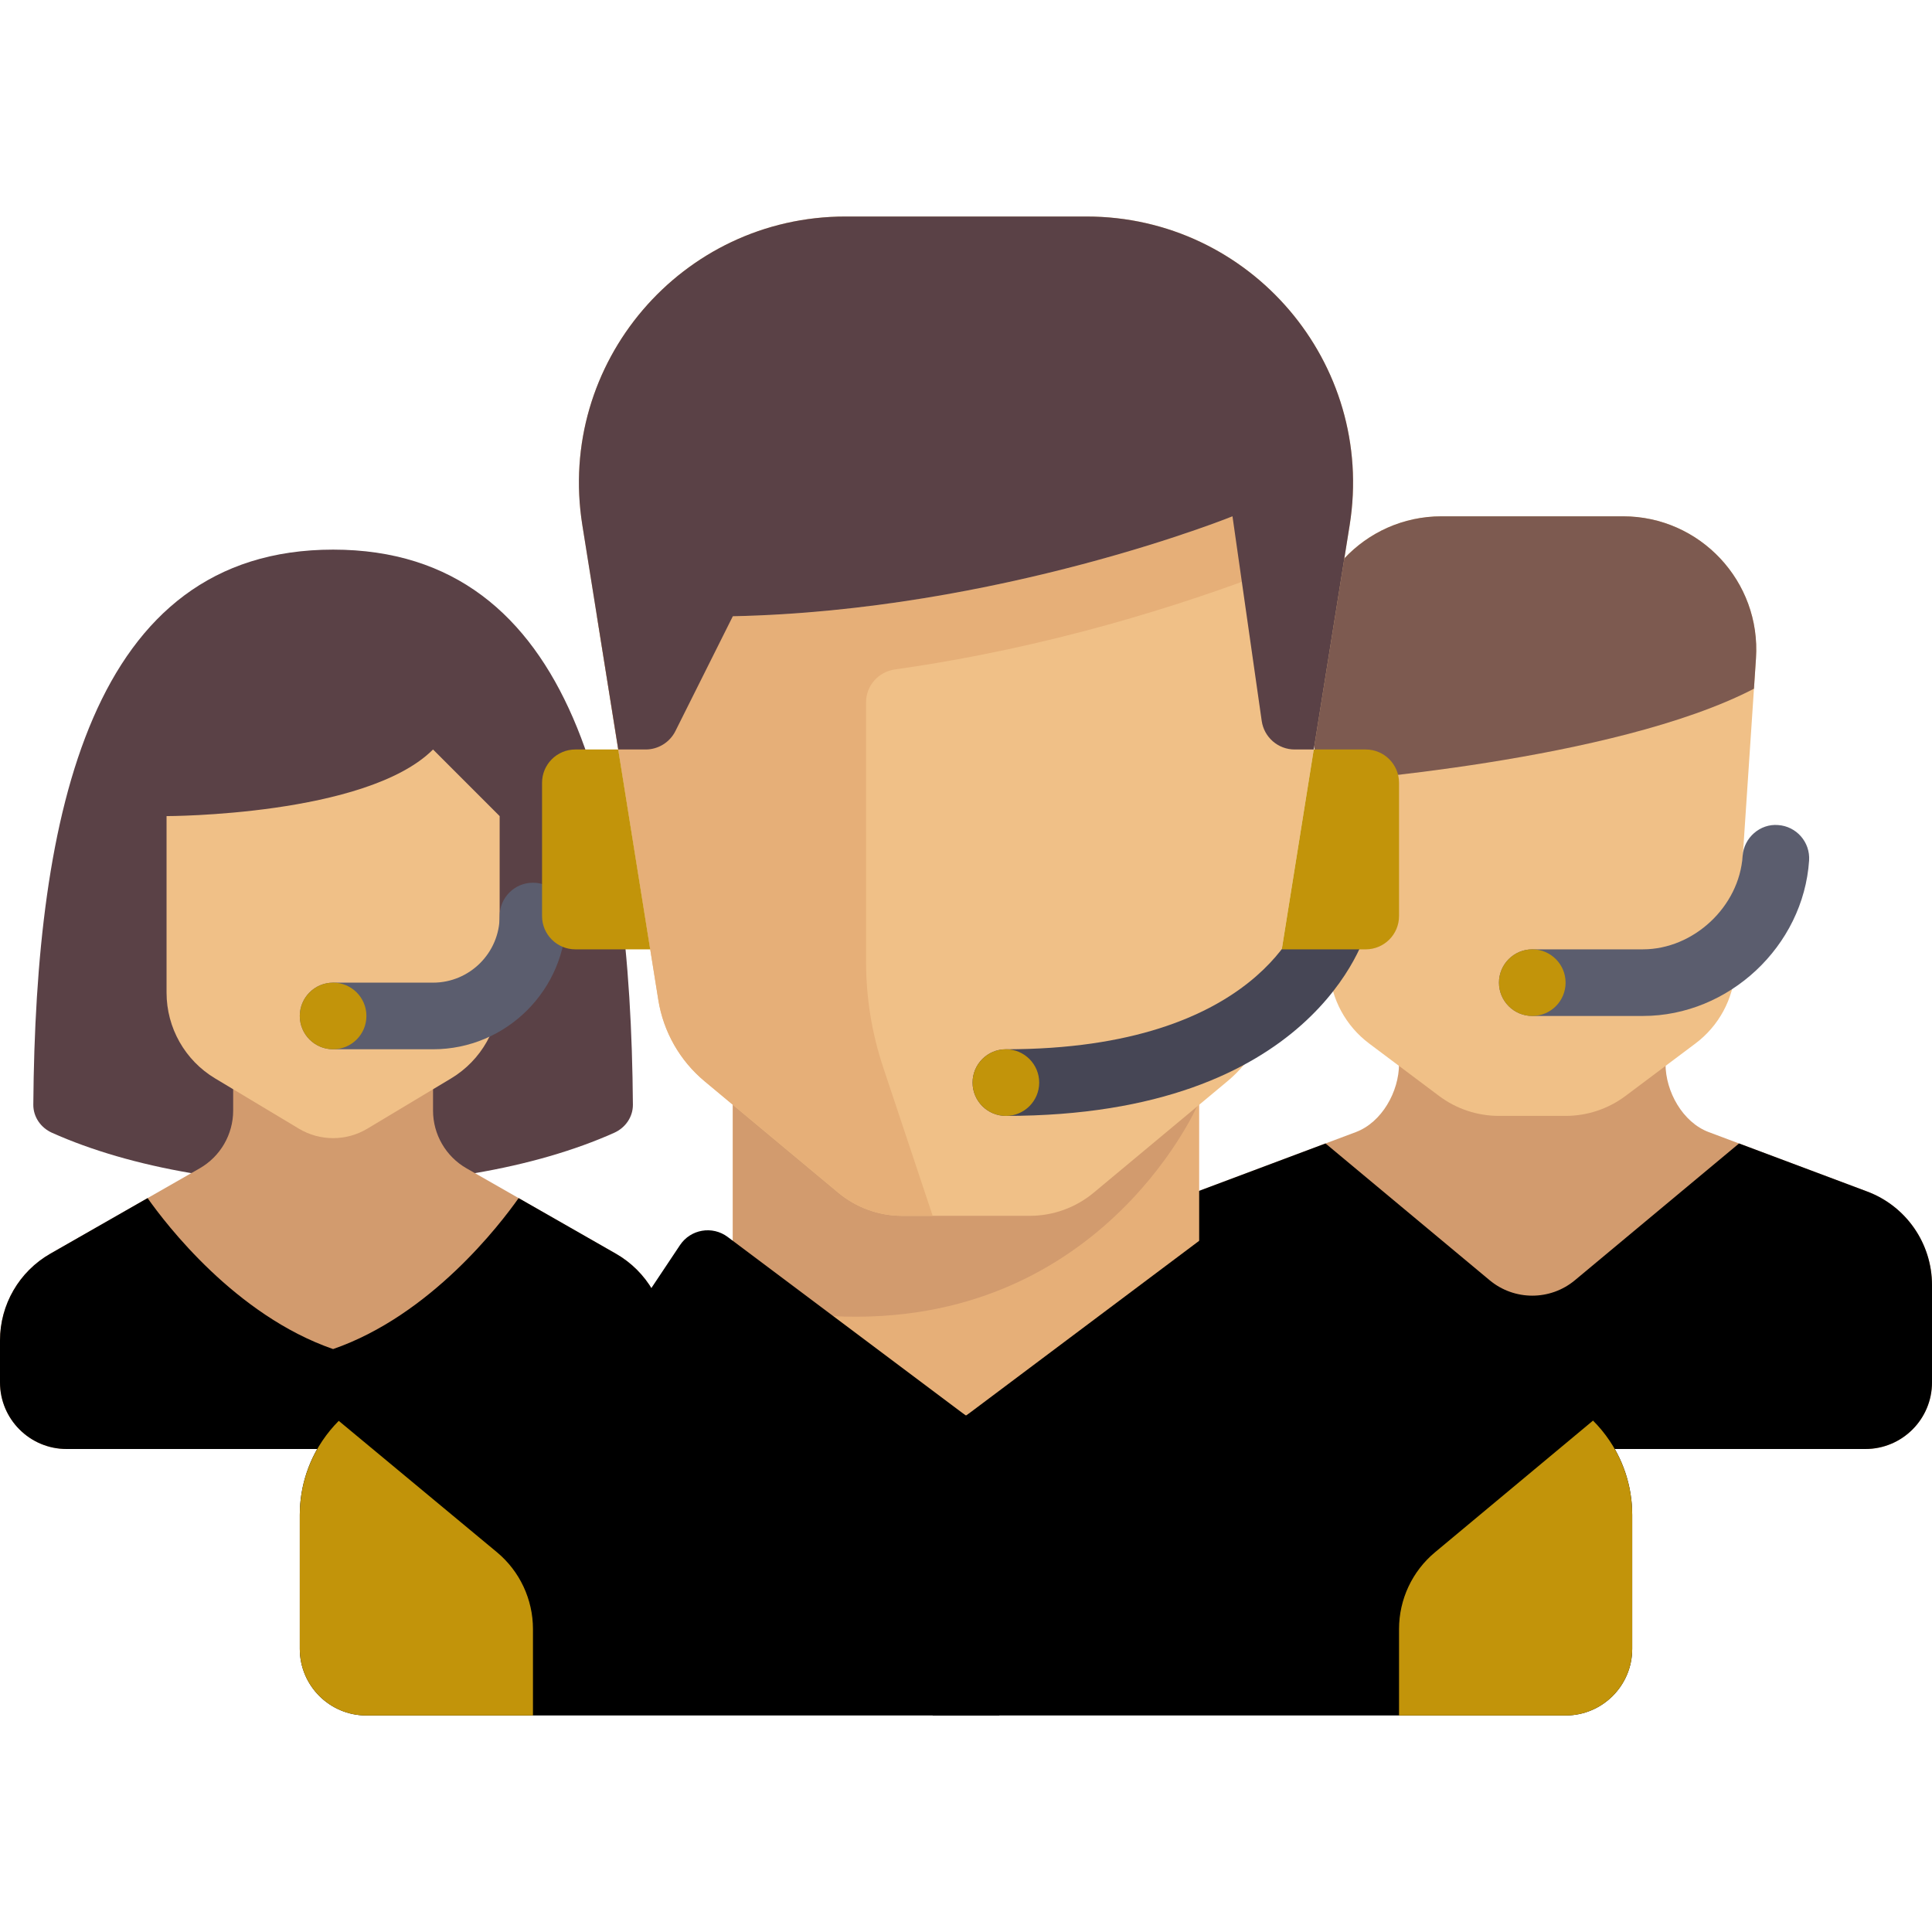 <?xml version="1.0" encoding="iso-8859-1"?>
<!-- Uploaded to: SVG Repo, www.svgrepo.com, Generator: SVG Repo Mixer Tools -->
<svg version="1.1" id="Layer_1" xmlns="http://www.w3.org/2000/svg" xmlns:xlink="http://www.w3.org/1999/xlink" 
	 viewBox="0 0 512 512" xml:space="preserve">
<path style="fill:#5A4146;" d="M88.276,145.655c-64.249,0-78.854,69.988-79.448,147.096c-0.024,3.209,1.942,6.098,4.956,7.448
	c10.321,4.623,22.833,8.292,36.796,10.676l75.176,0.038c14.05-2.383,26.639-6.067,37.013-10.713c3.014-1.351,4.98-4.239,4.956-7.448
	C167.129,215.644,152.525,145.655,88.276,145.655z"/>
<path style="fill:#D29B6E;" d="M176.552,366.345v-11.114c0-9.504-5.092-18.279-13.344-22.994l-39.554-22.602
	c-5.501-3.144-8.896-8.993-8.896-15.329v-16.237H61.793v16.237c0,6.336-3.395,12.185-8.896,15.329l-39.553,22.602
	C5.092,336.952,0,345.727,0,355.231v11.114C0,376.096,7.904,384,17.655,384h141.241C168.648,384,176.552,376.096,176.552,366.345z"
	/>
<path style="fill:#F0C087;" d="M132.414,216.276v46.798c0,9.302-4.881,17.922-12.857,22.709l-22.197,13.319
	c-5.591,3.354-12.576,3.354-18.167,0l-22.197-13.319c-7.977-4.786-12.857-13.406-12.857-22.709v-46.798c0,0,52.966,0,70.621-17.655
	L132.414,216.276z"/>
<path style="fill:currentColor;" d="M163.209,332.237l-25.77-14.726c-4.868,6.908-23.315,31.06-49.163,40.006
	c-25.848-8.946-44.295-33.098-49.163-40.006l-25.769,14.726C5.092,336.952,0,345.727,0,355.231v11.114
	C0,376.096,7.904,384,17.655,384h141.241c9.751,0,17.655-7.904,17.655-17.655v-11.114
	C176.552,345.727,171.459,336.952,163.209,332.237z"/>
<path style="fill:#5B5D6E;" d="M114.759,278.069H88.276c-4.879,0-8.828-3.953-8.828-8.828c0-4.875,3.948-8.828,8.828-8.828h26.483
	c9.732,0,17.655-7.918,17.655-17.655c0-4.875,3.948-8.828,8.828-8.828s8.828,3.953,8.828,8.828
	C150.069,262.229,134.232,278.069,114.759,278.069z"/>
<circle style="fill:#c2940a;" cx="88.276" cy="269.241" r="8.828"/>
<path style="fill:#D29B6E;" d="M494.816,315.763l-41.981-15.743c-6.891-2.584-11.456-10.73-11.456-18.089h-70.621
	c0,7.359-4.565,15.505-11.456,18.089l-41.981,15.743c-10.336,3.876-17.184,13.758-17.184,24.797v25.785
	c0,9.751,7.904,17.655,17.655,17.655h176.552c9.751,0,17.655-7.904,17.655-17.655v-25.785
	C512,329.521,505.152,319.639,494.816,315.763z"/>
<path style="fill:currentColor;" d="M494.816,315.763l-33.955-12.733l-43.489,36.241c-6.548,5.457-16.059,5.457-22.605,0l-43.489-36.241
	l-33.955,12.733c-10.336,3.876-17.184,13.758-17.184,24.797v25.785c0,9.751,7.904,17.655,17.655,17.655h176.552
	c9.751,0,17.655-7.904,17.655-17.655v-25.785C512,329.521,505.152,319.639,494.816,315.763z"/>
<path style="fill:#F0C087;" d="M465.352,174.487l-5.508,82.624c-0.513,7.701-4.361,14.794-10.535,19.425l-18.522,13.891
	c-4.584,3.438-10.159,5.297-15.89,5.297h-17.655c-5.73,0-11.306-1.858-15.89-5.297l-18.522-13.892
	c-6.174-4.63-10.022-11.724-10.535-19.425l-5.508-82.624c-1.358-20.38,14.807-37.659,35.232-37.659h48.1
	C450.545,136.828,466.71,154.106,465.352,174.487z"/>
<path style="fill:#5B5D6E;" d="M435.388,269.241h-29.319c-4.879,0-8.828-3.953-8.828-8.828s3.948-8.828,8.828-8.828h29.319
	c13.431,0,25.535-11.319,26.422-24.719c0.319-4.862,4.638-8.621,9.397-8.22c4.862,0.323,8.543,4.526,8.224,9.393
	C477.913,250.759,458.164,269.241,435.388,269.241z"/>
<path style="fill:#7D5A50;" d="M430.119,136.828h-48.1c-20.426,0-36.591,17.279-35.232,37.658l2.196,32.941
	c3.036-0.209,78.753-5.652,115.833-24.909l0.535-8.032C466.71,154.106,450.546,136.828,430.119,136.828z"/>
<circle style="fill:#c2940a;" cx="406.069" cy="260.414" r="8.828"/>
<path style="fill:currentColor;" d="M407.388,367.623l-64.643-19.485H169.672l-65.059,19.485c-14.935,4.481-25.164,18.228-25.164,33.822
	v35.521c0,9.75,7.905,17.655,17.655,17.655h317.793c9.75,0,17.655-7.905,17.655-17.655v-35.521
	C432.552,385.85,422.323,372.104,407.388,367.623z"/>
<rect x="247.172" y="375.172" style="fill:currentColor;" width="17.655" height="79.448"/>
<polygon style="fill:#E6AF78;" points="317.793,286.898 317.793,336.185 256,375.172 194.207,336.185 194.207,286.898 "/>
<path style="fill:#D29B6E;" d="M194.207,286.898v49.288l19.052,12.021c76.623,8.262,104.166-55.425,104.166-55.425l0.067-5.884
	H194.207z"/>
<g>
	<path style="fill:currentColor;" d="M256,375.172l-63.156-47.367c-4.054-3.041-9.831-2.051-12.641,2.165l-12.479,18.719l38.72,54.207
		c2.944,4.121,8.744,4.926,12.697,1.762L256,375.172z"/>
	<path style="fill:currentColor;" d="M256,375.172l63.156-47.367c4.054-3.041,9.831-2.051,12.641,2.165l12.479,18.719l-38.72,54.207
		c-2.944,4.121-8.744,4.926-12.697,1.762L256,375.172z"/>
</g>
<path style="fill:#F0C087;" d="M289.848,316.068l35.43-29.525c6.558-5.464,10.913-13.119,12.262-21.547l20.135-125.839
	c6.866-42.908-26.28-81.778-69.733-81.778H224.06c-43.454,0-76.599,38.87-69.734,81.778l20.135,125.839
	c1.348,8.428,5.705,16.083,12.262,21.547l35.43,29.525c4.759,3.966,10.759,6.138,16.953,6.138h33.79
	C279.09,322.207,285.089,320.035,289.848,316.068z"/>
<path style="fill:#E6AF78;" d="M237.186,177.401c40.69-5.722,75.887-16.968,100.209-26.297c0.026,0.003-4.981-16.759-4.904-16.748
	l-5.87,2.472c0,0-61.793,25.012-132.414,26.483H158.19l16.27,101.686c1.348,8.428,5.705,16.083,12.262,21.547l35.431,29.525
	c4.759,3.966,10.758,6.137,16.952,6.137h8.067l-13.126-39.375c-3-9.001-4.53-18.428-4.53-27.915V186.1
	C229.517,181.69,232.819,178.015,237.186,177.401z"/>
<g>
	<path style="fill:#c2940a;" d="M131.712,411.37l-41.939-34.829c-6.44,6.466-10.325,15.325-10.325,24.904v35.521
		c0,9.75,7.905,17.655,17.655,17.655h44.138v-22.906C141.241,423.854,137.75,416.401,131.712,411.37z"/>
	<path style="fill:#c2940a;" d="M432.552,436.966v-35.521c0-9.611-3.907-18.503-10.386-24.973l-41.878,34.899
		c-6.038,5.032-9.529,12.484-9.529,20.344v22.906h44.138C424.647,454.621,432.552,446.716,432.552,436.966z"/>
</g>
<path style="fill:#464655;" d="M266.569,295.724c-4.879,0-8.828-3.953-8.828-8.828s3.948-8.828,8.828-8.828
	c67.293,0,78.354-35.224,78.793-36.724c1.345-4.638,6.189-7.38,10.854-6.078c4.655,1.298,7.423,6.047,6.182,10.716
	C361.853,248.018,348.224,295.724,266.569,295.724z"/>
<circle style="fill:#c2940a;" cx="266.571" cy="286.897" r="8.828"/>
<g>
	<path style="fill:#c2940a;" d="M163.84,198.621h-11.363c-4.875,0-8.828,3.953-8.828,8.828v35.31c0,4.875,3.953,8.828,8.828,8.828
		h19.839L163.84,198.621z"/>
	<path style="fill:#c2940a;" d="M361.931,198.621H348.16l-8.474,52.966h22.246c4.875,0,8.828-3.953,8.828-8.828v-35.31
		C370.759,202.573,366.806,198.621,361.931,198.621z"/>
</g>
<path style="fill:#5A4146;" d="M194.207,163.31c70.621-1.471,132.414-26.483,132.414-26.483l7.745,54.214
	c0.621,4.349,4.345,7.58,8.739,7.58h5.056l9.514-59.464c6.865-42.908-26.281-81.778-69.735-81.778H224.06
	c-43.454,0-76.599,38.87-69.734,81.778l9.514,59.464h7.256c3.343,0,6.4-1.889,7.895-4.879L194.207,163.31z"/>
</svg>